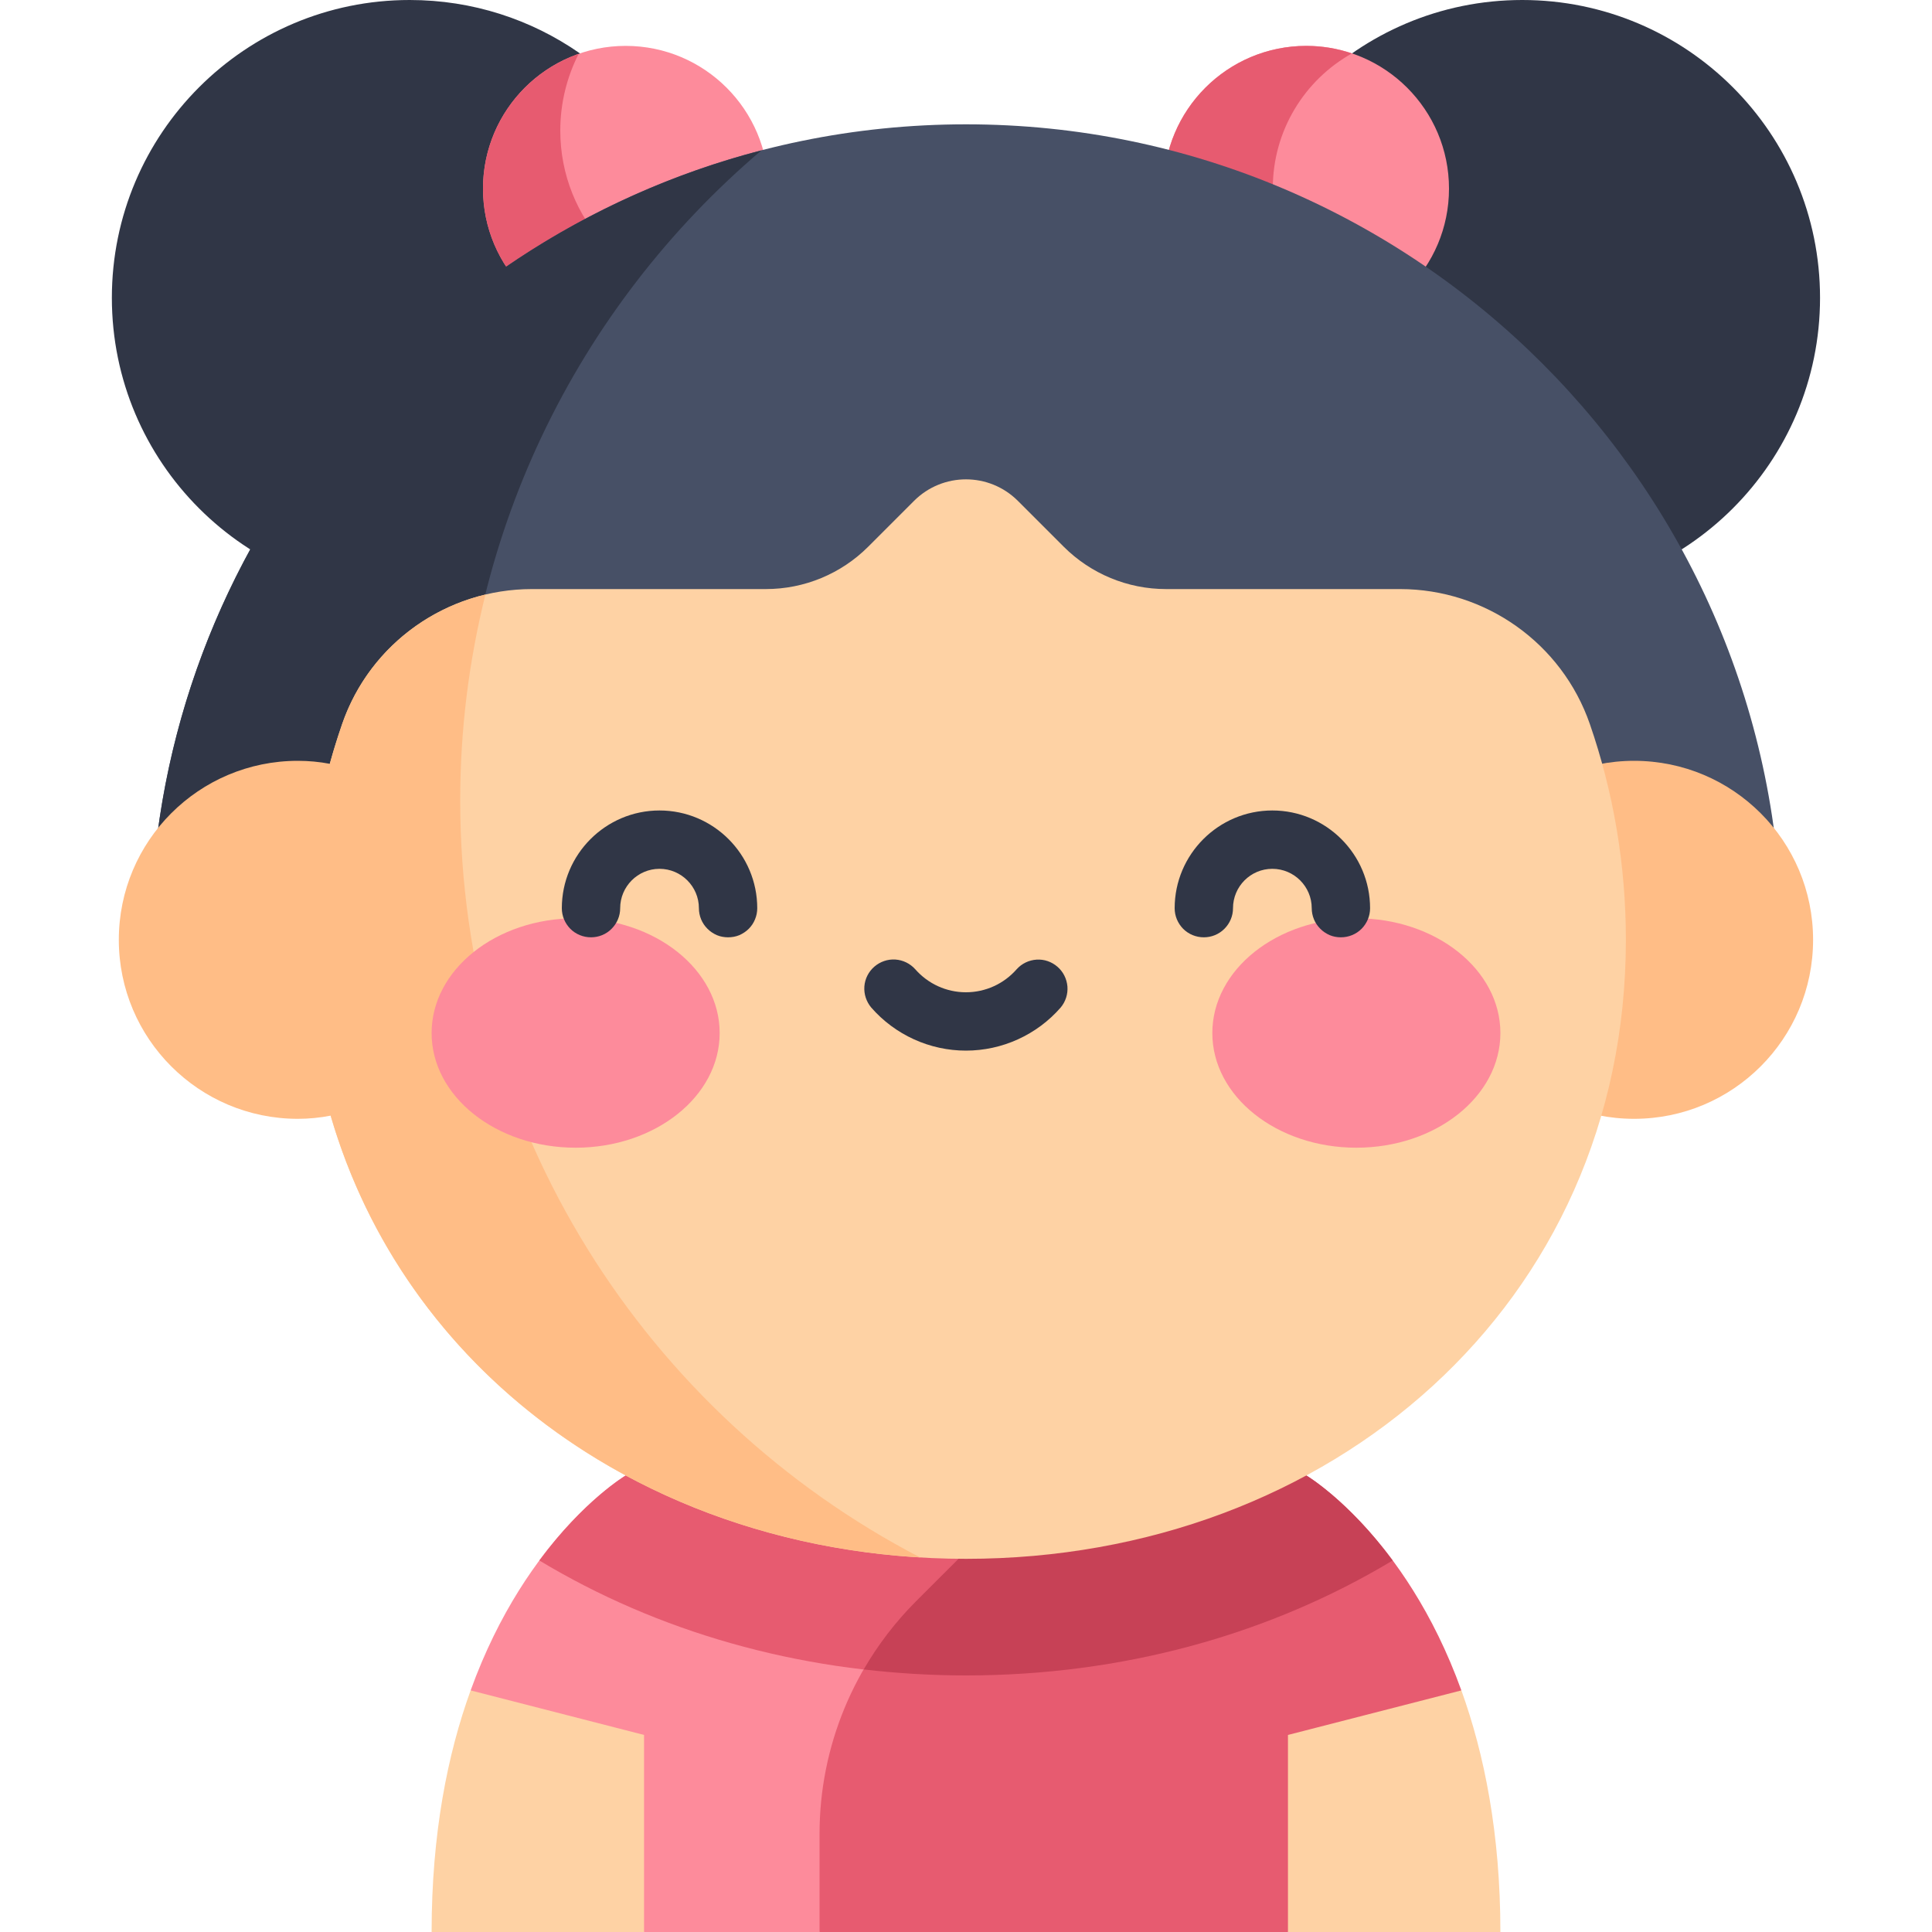 <svg width="20" height="20" viewBox="0 0 20 20" fill="none" xmlns="http://www.w3.org/2000/svg">
<path d="M8.485 20H6.667L4.872 17.499C5.459 15.875 6.478 15.274 6.478 15.274H10.786L8.485 20Z" fill="#FD8B9B"/>
<path d="M9.779 17.341L10.785 15.274H6.477C6.477 15.274 6.046 15.529 5.583 16.154C6.81 16.893 8.253 17.305 9.779 17.341Z" fill="#E75B70"/>
<path d="M15.128 17.499L13.333 20H8.484V18.982C8.484 18.081 8.842 17.217 9.479 16.58L10.785 15.274H13.523C13.523 15.274 14.542 15.875 15.128 17.499Z" fill="#E75B70"/>
<path d="M6.667 17.96V20H4.468C4.468 18.98 4.634 18.156 4.872 17.499L6.667 17.96ZM15.532 20H13.333V17.96L15.128 17.499C15.365 18.156 15.532 18.98 15.532 20Z" fill="#FED2A4"/>
<path d="M4.241 6.166C2.539 6.166 1.158 4.786 1.158 3.083C1.158 1.38 2.539 0 4.241 0C5.545 0 6.66 0.809 7.11 1.953L4.241 6.166Z" fill="#303646"/>
<path d="M6.477 3.43C7.293 3.43 7.955 2.769 7.955 1.953C7.955 1.137 7.293 0.475 6.477 0.475C5.661 0.475 5 1.137 5 1.953C5 2.769 5.661 3.43 6.477 3.43Z" fill="#FD8B9B"/>
<path d="M15.758 6.166C17.46 6.166 18.841 4.786 18.841 3.083C18.841 1.38 17.46 0 15.758 0C14.055 0 12.675 1.38 12.675 3.083C12.675 4.786 14.055 6.166 15.758 6.166Z" fill="#303646"/>
<path d="M13.522 3.43C14.338 3.43 15 2.769 15 1.953C15 1.137 14.338 0.475 13.522 0.475C12.706 0.475 12.045 1.137 12.045 1.953C12.045 2.769 12.706 3.43 13.522 3.43Z" fill="#FD8B9B"/>
<path d="M5.8 1.352C5.8 1.066 5.869 0.796 5.99 0.558C5.414 0.759 5 1.308 5 1.953C5 2.769 5.661 3.43 6.477 3.43C6.817 3.431 7.146 3.314 7.409 3.099C6.508 3.025 5.8 2.271 5.8 1.352ZM13.176 1.95C13.176 1.35 13.506 0.827 13.995 0.553C13.843 0.501 13.683 0.475 13.523 0.475C12.707 0.475 12.045 1.137 12.045 1.953C12.045 2.769 12.707 3.43 13.523 3.43C13.69 3.43 13.851 3.402 14.001 3.35C13.509 3.077 13.176 2.552 13.176 1.95Z" fill="#E75B70"/>
<path d="M1.559 9.729C1.559 5.074 5.345 1.287 10 1.287C14.654 1.287 18.441 5.074 18.441 9.729H1.559Z" fill="#475066"/>
<path d="M16.916 11.582C17.94 11.582 18.769 10.752 18.769 9.729C18.769 8.705 17.94 7.876 16.916 7.876C15.893 7.876 15.063 8.705 15.063 9.729C15.063 10.752 15.893 11.582 16.916 11.582Z" fill="#FFBD86"/>
<path d="M4.764 8.287C4.764 5.59 5.975 3.176 7.882 1.557C4.249 2.499 1.559 5.805 1.559 9.729H4.882C4.804 9.252 4.764 8.77 4.764 8.287Z" fill="#303646"/>
<path d="M13.523 15.274H10.786L9.479 16.58C9.27 16.79 9.089 17.026 8.941 17.282C9.293 17.323 9.646 17.344 10 17.344C11.607 17.344 13.13 16.928 14.417 16.154C13.954 15.529 13.523 15.274 13.523 15.274Z" fill="#C74156"/>
<path d="M16.458 7.495C16.168 6.658 15.377 6.098 14.492 6.098H12.07C11.673 6.098 11.293 5.94 11.012 5.66L10.537 5.185C10.24 4.888 9.759 4.888 9.462 5.185L8.987 5.66C8.707 5.94 8.326 6.098 7.929 6.098H5.508C4.622 6.098 3.831 6.658 3.542 7.495C3.3 8.195 3.168 8.946 3.168 9.729C3.168 13.502 6.227 16.137 10 16.137C13.773 16.137 16.831 13.502 16.831 9.729C16.831 8.946 16.7 8.195 16.458 7.495Z" fill="#FED2A4"/>
<path d="M9.524 16.122C6.696 14.652 4.764 11.695 4.764 8.287C4.764 7.552 4.855 6.838 5.025 6.155C4.344 6.317 3.777 6.814 3.542 7.495C3.495 7.631 3.452 7.768 3.414 7.907C3.305 7.886 3.194 7.876 3.083 7.876C2.06 7.876 1.23 8.705 1.23 9.729C1.23 10.752 2.06 11.582 3.083 11.582C3.197 11.582 3.311 11.571 3.423 11.549C4.189 14.18 6.604 15.948 9.524 16.122Z" fill="#FFBD86"/>
<path d="M5.959 11.881C6.782 11.881 7.45 11.35 7.45 10.694C7.45 10.038 6.782 9.506 5.959 9.506C5.135 9.506 4.468 10.038 4.468 10.694C4.468 11.35 5.135 11.881 5.959 11.881Z" fill="#FD8B9B"/>
<path d="M14.041 11.881C14.864 11.881 15.532 11.35 15.532 10.694C15.532 10.038 14.864 9.506 14.041 9.506C13.217 9.506 12.55 10.038 12.55 10.694C12.55 11.35 13.217 11.881 14.041 11.881Z" fill="#FD8B9B"/>
<path d="M7.537 9.703C7.498 9.703 7.458 9.696 7.422 9.681C7.385 9.665 7.352 9.643 7.324 9.615C7.296 9.587 7.273 9.554 7.258 9.517C7.243 9.481 7.235 9.441 7.235 9.402C7.235 9.177 7.052 8.994 6.827 8.994C6.603 8.994 6.42 9.177 6.42 9.402C6.42 9.482 6.388 9.558 6.331 9.615C6.275 9.672 6.198 9.703 6.118 9.703C6.038 9.703 5.961 9.672 5.904 9.615C5.848 9.558 5.816 9.482 5.816 9.402C5.816 8.844 6.27 8.39 6.827 8.39C7.385 8.39 7.839 8.844 7.839 9.402C7.839 9.441 7.831 9.481 7.816 9.517C7.801 9.554 7.779 9.587 7.751 9.615C7.723 9.643 7.689 9.665 7.653 9.681C7.616 9.696 7.577 9.703 7.537 9.703ZM13.881 9.703C13.841 9.703 13.802 9.696 13.766 9.681C13.729 9.665 13.696 9.643 13.668 9.615C13.64 9.587 13.617 9.554 13.602 9.517C13.587 9.481 13.579 9.441 13.579 9.402C13.579 9.177 13.396 8.994 13.171 8.994C12.946 8.994 12.764 9.177 12.764 9.402C12.764 9.482 12.732 9.558 12.675 9.615C12.618 9.672 12.542 9.703 12.462 9.703C12.382 9.703 12.305 9.672 12.248 9.615C12.192 9.558 12.16 9.482 12.16 9.402C12.16 8.844 12.614 8.39 13.171 8.39C13.729 8.39 14.183 8.844 14.183 9.402C14.183 9.482 14.151 9.558 14.095 9.615C14.038 9.672 13.961 9.703 13.881 9.703ZM9.999 10.876C9.814 10.876 9.63 10.836 9.461 10.759C9.292 10.682 9.141 10.57 9.019 10.43C8.968 10.369 8.942 10.291 8.948 10.211C8.954 10.132 8.991 10.059 9.051 10.007C9.111 9.955 9.189 9.928 9.268 9.933C9.347 9.938 9.421 9.974 9.474 10.033C9.607 10.185 9.798 10.272 9.999 10.272C10.201 10.272 10.392 10.185 10.525 10.033C10.578 9.974 10.652 9.939 10.731 9.934C10.81 9.929 10.887 9.956 10.947 10.008C11.007 10.06 11.043 10.133 11.05 10.212C11.056 10.291 11.031 10.369 10.98 10.43C10.858 10.57 10.707 10.682 10.538 10.759C10.369 10.836 10.185 10.876 9.999 10.876ZM2.59 5.687L5.24 2.761L4.825 2.545L2.426 4.492L2.59 5.687Z" fill="#303646"/>
</svg>
